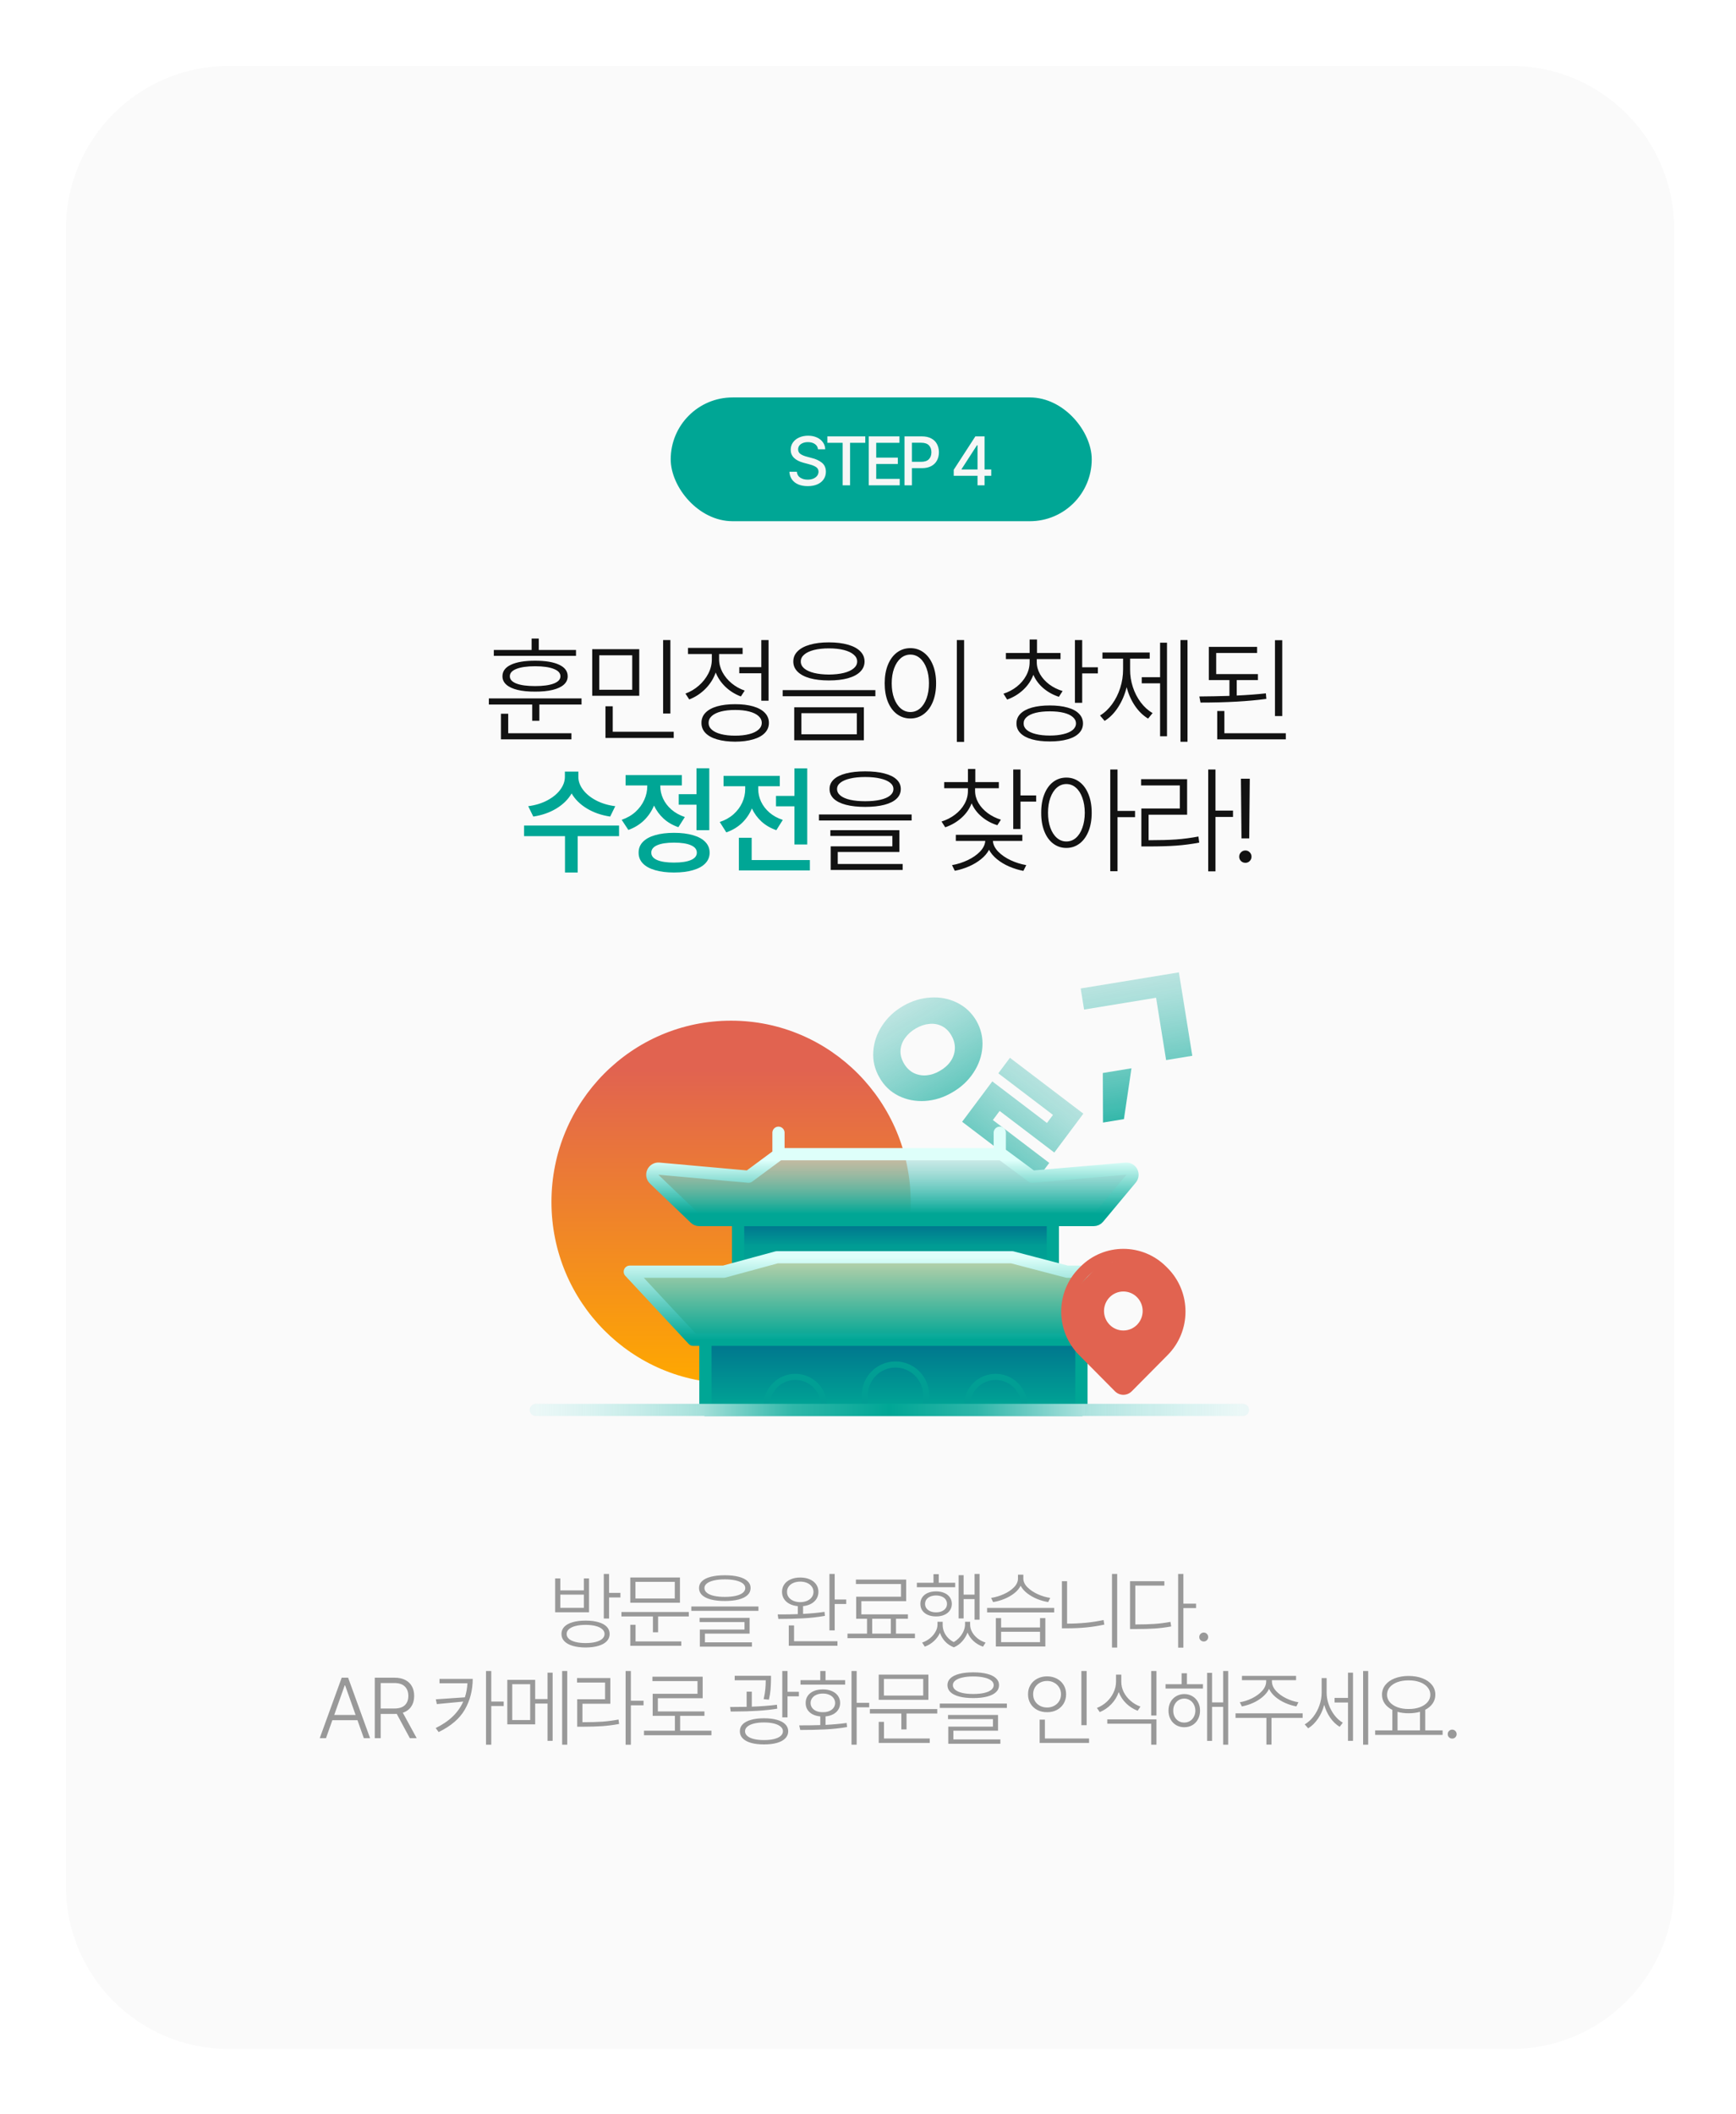 <svg width="322" height="392" viewBox="0 0 322 392" fill="none" xmlns="http://www.w3.org/2000/svg">
<g filter="url(#filter0_d_1281_374)">
<path d="M16 46.2C16 29.521 29.521 16 46.2 16H284.11C300.789 16 314.31 29.521 314.31 46.2V353.46C314.31 370.139 300.789 383.66 284.11 383.66H46.2C29.521 383.66 16 370.139 16 353.46V46.2Z" fill="#FAFAFA"/>
</g>
<path d="M108.621 300.463C109.55 300.463 110.347 300.561 111.013 300.758C111.679 300.949 112.19 301.23 112.546 301.601C112.902 301.973 113.08 302.419 113.08 302.941C113.08 303.462 112.902 303.908 112.546 304.28C112.19 304.657 111.676 304.943 111.006 305.139C110.34 305.341 109.545 305.444 108.621 305.449C107.692 305.444 106.892 305.341 106.221 305.139C105.55 304.943 105.034 304.657 104.673 304.28C104.317 303.908 104.141 303.462 104.146 302.941C104.141 302.419 104.317 301.973 104.673 301.601C105.034 301.23 105.55 300.949 106.221 300.758C106.892 300.561 107.692 300.463 108.621 300.463ZM108.621 301.253C107.909 301.253 107.287 301.323 106.755 301.462C106.224 301.596 105.813 301.792 105.524 302.05C105.241 302.303 105.101 302.6 105.106 302.941C105.101 303.287 105.241 303.588 105.524 303.847C105.813 304.099 106.224 304.293 106.755 304.427C107.287 304.561 107.909 304.628 108.621 304.628C109.333 304.628 109.953 304.561 110.479 304.427C111.011 304.293 111.418 304.099 111.702 303.847C111.991 303.588 112.136 303.287 112.136 302.941C112.136 302.6 111.991 302.303 111.702 302.05C111.418 301.792 111.011 301.596 110.479 301.462C109.953 301.323 109.333 301.253 108.621 301.253ZM112.972 295.323H115.078V296.175H112.972V300.076H111.996V291.808H112.972V295.323ZM103.93 294.858H108.296V292.644H109.256V298.915H102.97V292.644H103.93V294.858ZM108.296 298.094V295.648H103.93V298.094H108.296ZM127.762 299.689H122.064V302.631H121.104V299.689H115.267V298.869H127.762V299.689ZM126.121 297.15H116.908V292.474H126.121V297.15ZM117.868 296.36H125.161V293.279H117.868V296.36ZM126.369 305.139H116.908V301.238H117.884V304.319H126.369V305.139ZM134.439 292.056C135.441 292.056 136.297 292.149 137.01 292.335C137.727 292.515 138.274 292.784 138.651 293.14C139.033 293.491 139.224 293.919 139.224 294.425C139.224 294.936 139.033 295.372 138.651 295.733C138.274 296.089 137.727 296.36 137.01 296.546C136.297 296.732 135.441 296.825 134.439 296.825C133.438 296.825 132.579 296.732 131.861 296.546C131.149 296.36 130.602 296.089 130.22 295.733C129.843 295.372 129.655 294.936 129.655 294.425C129.655 293.919 129.843 293.491 130.22 293.14C130.602 292.784 131.149 292.515 131.861 292.335C132.579 292.149 133.438 292.056 134.439 292.056ZM134.439 292.815C133.665 292.815 132.994 292.882 132.426 293.016C131.859 293.145 131.423 293.331 131.118 293.573C130.814 293.811 130.661 294.095 130.661 294.425C130.661 294.766 130.814 295.06 131.118 295.307C131.423 295.555 131.856 295.744 132.419 295.873C132.986 296.002 133.66 296.066 134.439 296.066C135.219 296.066 135.892 296.002 136.46 295.873C137.033 295.744 137.471 295.555 137.776 295.307C138.08 295.06 138.233 294.766 138.233 294.425C138.233 294.095 138.08 293.811 137.776 293.573C137.471 293.331 137.033 293.145 136.46 293.016C135.892 292.882 135.219 292.815 134.439 292.815ZM140.679 298.652H128.23V297.847H140.679V298.652ZM139.038 302.879H130.754V304.489H139.471V305.294H129.81V302.12H138.093V300.727H129.763V299.952H139.038V302.879ZM148.428 292.474C149.089 292.474 149.675 292.585 150.186 292.807C150.696 293.024 151.094 293.333 151.378 293.736C151.662 294.138 151.804 294.606 151.804 295.137C151.804 295.612 151.685 296.04 151.447 296.422C151.215 296.799 150.882 297.106 150.449 297.343C150.02 297.576 149.522 297.72 148.955 297.777V299.217C150.472 299.14 151.798 299.013 152.934 298.838L153.011 299.581C151.711 299.813 150.346 299.968 148.916 300.045C147.491 300.118 145.977 300.154 144.371 300.154L144.248 299.318H144.944C145.971 299.318 146.983 299.3 147.979 299.263V297.785C147.401 297.733 146.89 297.591 146.446 297.359C146.002 297.127 145.659 296.82 145.417 296.438C145.174 296.056 145.053 295.622 145.053 295.137C145.053 294.606 145.195 294.138 145.479 293.736C145.762 293.333 146.16 293.024 146.671 292.807C147.182 292.585 147.768 292.474 148.428 292.474ZM148.428 293.233C147.953 293.233 147.528 293.315 147.151 293.48C146.779 293.64 146.49 293.865 146.284 294.154C146.077 294.443 145.977 294.771 145.982 295.137C145.977 295.504 146.077 295.831 146.284 296.12C146.49 296.404 146.779 296.629 147.151 296.794C147.528 296.954 147.953 297.036 148.428 297.042C148.908 297.036 149.334 296.954 149.706 296.794C150.077 296.629 150.366 296.404 150.573 296.12C150.779 295.831 150.885 295.504 150.89 295.137C150.885 294.771 150.779 294.443 150.573 294.154C150.366 293.865 150.077 293.64 149.706 293.48C149.334 293.315 148.908 293.233 148.428 293.233ZM154.823 296.546H156.959V297.382H154.823V302.275H153.847V291.808H154.823V296.546ZM155.334 305.124H146.307V301.361H147.282V304.288H155.334V305.124ZM169.706 303.715H157.195V302.879H160.819V300.123H158.806V296.035H167.12V293.682H158.759V292.861H168.08V296.856H159.766V299.302H168.405V300.123H166.191V302.879H169.706V303.715ZM165.231 302.879V300.123H161.779V302.879H165.231ZM181.694 300.293H180.765V296.469H178.737V300.061H177.808V292.04H178.737V295.648H180.765V291.808H181.694V300.293ZM177.173 294.27H170.066V293.449H173.147V291.855H174.122V293.449H177.173V294.27ZM173.627 295.044C174.2 295.044 174.706 295.14 175.144 295.331C175.588 295.516 175.931 295.785 176.174 296.136C176.422 296.487 176.548 296.897 176.553 297.367C176.548 297.831 176.422 298.239 176.174 298.59C175.931 298.941 175.588 299.212 175.144 299.403C174.706 299.594 174.2 299.689 173.627 299.689C173.054 299.689 172.546 299.594 172.102 299.403C171.658 299.212 171.315 298.941 171.072 298.59C170.83 298.239 170.711 297.831 170.716 297.367C170.711 296.897 170.83 296.487 171.072 296.136C171.315 295.785 171.655 295.516 172.094 295.331C172.538 295.14 173.049 295.044 173.627 295.044ZM173.627 295.803C173.23 295.803 172.876 295.867 172.566 295.996C172.257 296.125 172.014 296.309 171.839 296.546C171.668 296.784 171.583 297.057 171.583 297.367C171.583 297.671 171.668 297.942 171.839 298.18C172.014 298.417 172.257 298.603 172.566 298.737C172.876 298.866 173.23 298.931 173.627 298.931C174.024 298.931 174.375 298.866 174.68 298.737C174.99 298.603 175.23 298.417 175.4 298.18C175.57 297.942 175.655 297.671 175.655 297.367C175.655 297.057 175.57 296.784 175.4 296.546C175.23 296.309 174.99 296.125 174.68 295.996C174.375 295.867 174.024 295.803 173.627 295.803ZM174.85 301.222C174.845 301.64 174.92 302.053 175.075 302.461C175.23 302.863 175.462 303.238 175.771 303.583C176.081 303.929 176.458 304.216 176.902 304.443C177.33 304.195 177.702 303.888 178.017 303.521C178.337 303.155 178.579 302.77 178.744 302.368C178.909 301.96 178.995 301.578 179 301.222V300.68H179.944V301.222C179.944 301.676 180.063 302.123 180.3 302.561C180.538 303 180.873 303.395 181.307 303.746C181.74 304.092 182.241 304.355 182.809 304.536L182.329 305.294C181.647 305.057 181.059 304.708 180.564 304.249C180.068 303.79 179.702 303.268 179.464 302.685C179.242 303.274 178.915 303.81 178.481 304.296C178.053 304.786 177.534 305.16 176.925 305.418C176.28 305.165 175.738 304.804 175.299 304.334C174.866 303.865 174.548 303.33 174.347 302.732C174.094 303.294 173.722 303.803 173.232 304.257C172.747 304.706 172.182 305.052 171.537 305.294L171.041 304.536C171.594 304.345 172.086 304.071 172.52 303.715C172.953 303.354 173.289 302.954 173.526 302.515C173.769 302.076 173.89 301.645 173.89 301.222V300.68H174.85V301.222ZM185.692 301.733H192.908V299.999H193.898V305.263H184.717V299.999H185.692V301.733ZM192.908 304.458V302.538H185.692V304.458H192.908ZM195.54 298.946H183.091V298.11H195.54V298.946ZM189.811 292.66C189.811 293.227 190.064 293.767 190.57 294.278C191.08 294.789 191.723 295.22 192.497 295.571C193.271 295.916 194.038 296.144 194.796 296.252L194.425 297.026C193.738 296.918 193.055 296.727 192.373 296.453C191.697 296.175 191.086 295.826 190.539 295.408C189.997 294.99 189.589 294.523 189.315 294.007C189.047 294.523 188.642 294.993 188.1 295.416C187.558 295.834 186.946 296.18 186.265 296.453C185.584 296.727 184.897 296.918 184.206 297.026L183.834 296.252C184.608 296.138 185.38 295.911 186.149 295.571C186.923 295.23 187.561 294.807 188.061 294.301C188.567 293.79 188.82 293.243 188.82 292.66V291.948H189.811V292.66ZM207.218 305.465H206.258V291.808H207.218V305.465ZM197.928 301.021H198.052C199.182 301.021 200.289 300.969 201.373 300.866C202.462 300.763 203.569 300.592 204.694 300.355L204.833 301.207C203.667 301.454 202.537 301.63 201.443 301.733C200.348 301.836 199.218 301.888 198.052 301.888H196.968V293.155H197.928V301.021ZM219.5 297.32H221.853V298.141H219.5V305.48H218.524V291.808H219.5V297.32ZM210.659 301.176C212.032 301.176 213.198 301.142 214.158 301.075C215.123 301.008 216.104 300.881 217.1 300.696L217.239 301.547C216.207 301.733 215.201 301.859 214.22 301.927C213.239 301.994 212.052 302.027 210.659 302.027H209.606V293.155H215.97V293.976H210.581V301.176H210.659ZM223.282 304.334C223.049 304.334 222.851 304.254 222.685 304.094C222.525 303.934 222.445 303.741 222.445 303.514C222.445 303.281 222.525 303.085 222.685 302.925C222.851 302.76 223.049 302.678 223.282 302.678C223.509 302.678 223.702 302.76 223.862 302.925C224.022 303.085 224.102 303.281 224.102 303.514C224.102 303.736 224.022 303.929 223.862 304.094C223.702 304.254 223.509 304.334 223.282 304.334ZM59.307 322.257L63.379 311.047H64.572L68.644 322.257H67.482L66.306 318.928H61.645L60.468 322.257H59.307ZM65.957 317.952L64.014 312.471H63.937L61.994 317.952H65.957ZM69.514 311.047H73.184C73.969 311.047 74.634 311.189 75.181 311.473C75.728 311.757 76.139 312.154 76.412 312.665C76.686 313.171 76.823 313.756 76.823 314.422C76.823 315.186 76.642 315.842 76.281 316.389C75.925 316.931 75.403 317.315 74.717 317.542L77.287 322.257H76.017L73.587 317.751L73.2 317.767H70.614V322.257H69.514V311.047ZM73.153 316.76C74.01 316.76 74.655 316.556 75.088 316.149C75.522 315.736 75.739 315.16 75.739 314.422C75.739 313.679 75.519 313.096 75.081 312.673C74.647 312.249 73.999 312.038 73.138 312.038H70.614V316.76H73.153ZM87.684 311.264C87.674 313.38 87.186 315.276 86.221 316.954C85.261 318.626 83.643 320.017 81.367 321.127L80.809 320.383C83.307 319.176 85.01 317.54 85.919 315.475L81.026 315.94L80.84 315.057L86.228 314.685C86.497 313.87 86.654 313.003 86.701 312.084H81.521V311.264H87.684ZM91.121 315.475H93.428V316.296H91.121V323.465H90.146V309.808H91.121V315.475ZM99.269 315.011H101.561V310.118H102.505V322.752H101.561V315.847H99.269V319.702H94.098V311.449H99.269V315.011ZM95.011 318.897H98.34V312.255H95.011V318.897ZM105.215 323.465H104.27V309.808H105.215V323.465ZM117.017 315.32H119.37V316.172H117.017V323.48H116.041V309.808H117.017V315.32ZM108.129 319.3C109.549 319.3 110.749 319.266 111.729 319.199C112.71 319.127 113.708 318.995 114.725 318.804L114.834 319.625C113.776 319.821 112.746 319.955 111.745 320.027C110.749 320.099 109.543 320.136 108.129 320.136H107.061V315.042H112.232V311.945H107.03V311.109H113.208V315.878H108.036V319.3H108.129ZM131.962 321.715H119.451V320.879H125.18V318.123H121.062V314.035H129.376V311.682H121.015V310.861H130.336V314.856H122.022V317.302H130.661V318.123H126.156V320.879H131.962V321.715ZM143.009 311.387C142.999 312.079 142.97 312.696 142.924 313.238C142.883 313.78 142.782 314.407 142.622 315.119L141.646 315.026C141.806 314.334 141.91 313.718 141.956 313.176C142.008 312.629 142.034 312.079 142.034 311.527H136.274V310.691H143.009V311.387ZM139.448 316.42C141.213 316.358 142.766 316.239 144.108 316.063L144.17 316.791C142.028 317.142 139.339 317.318 136.103 317.318H135.53L135.422 316.482C136.496 316.482 137.518 316.471 138.488 316.451V313.633H139.448V316.42ZM146.075 313.664H148.18V314.5H146.075V318.401H145.099V309.808H146.075V313.664ZM141.708 318.572C142.637 318.572 143.437 318.667 144.108 318.858C144.784 319.044 145.301 319.318 145.657 319.679C146.018 320.04 146.199 320.471 146.199 320.972C146.199 321.488 146.018 321.929 145.657 322.296C145.301 322.662 144.787 322.941 144.116 323.132C143.445 323.323 142.643 323.418 141.708 323.418C140.779 323.418 139.977 323.323 139.301 323.132C138.63 322.941 138.116 322.662 137.76 322.296C137.404 321.929 137.228 321.488 137.234 320.972C137.228 320.471 137.404 320.04 137.76 319.679C138.121 319.318 138.637 319.044 139.308 318.858C139.985 318.667 140.785 318.572 141.708 318.572ZM141.708 319.346C140.996 319.346 140.374 319.413 139.843 319.547C139.316 319.681 138.908 319.872 138.619 320.12C138.336 320.363 138.194 320.647 138.194 320.972C138.194 321.312 138.336 321.607 138.619 321.854C138.908 322.102 139.316 322.29 139.843 322.419C140.369 322.548 140.991 322.613 141.708 322.613C142.426 322.613 143.048 322.548 143.574 322.419C144.101 322.29 144.506 322.102 144.79 321.854C145.079 321.607 145.223 321.312 145.223 320.972C145.223 320.647 145.079 320.363 144.79 320.12C144.506 319.872 144.098 319.681 143.566 319.547C143.04 319.413 142.421 319.346 141.708 319.346ZM158.899 315.707H161.221V316.543H158.899V323.465H157.939V309.808H158.899V315.707ZM148.246 319.888C149.758 319.888 151.059 319.87 152.148 319.834V318.223C151.601 318.177 151.121 318.045 150.708 317.829C150.3 317.612 149.985 317.325 149.763 316.969C149.541 316.608 149.433 316.198 149.438 315.738C149.433 315.233 149.562 314.789 149.825 314.407C150.089 314.025 150.463 313.731 150.948 313.524C151.433 313.318 151.993 313.215 152.628 313.215C153.257 313.215 153.815 313.32 154.3 313.532C154.785 313.738 155.162 314.033 155.43 314.414C155.699 314.791 155.833 315.233 155.833 315.738C155.833 316.198 155.719 316.605 155.492 316.962C155.27 317.318 154.956 317.604 154.548 317.821C154.14 318.038 153.665 318.172 153.123 318.223V319.795C154.62 319.718 155.926 319.599 157.041 319.439L157.118 320.198C155.786 320.425 154.416 320.572 153.007 320.639C151.603 320.706 150.078 320.739 148.432 320.739L148.246 319.888ZM156.762 312.332H148.478V311.511H152.148V309.808H153.123V311.511H156.762V312.332ZM152.628 313.989C152.179 313.989 151.781 314.064 151.436 314.213C151.095 314.363 150.829 314.572 150.638 314.84C150.447 315.104 150.352 315.403 150.352 315.738C150.352 316.074 150.447 316.373 150.638 316.636C150.829 316.894 151.095 317.096 151.436 317.24C151.781 317.38 152.179 317.447 152.628 317.441C153.077 317.447 153.472 317.38 153.812 317.24C154.153 317.096 154.419 316.894 154.61 316.636C154.801 316.378 154.899 316.079 154.904 315.738C154.899 315.398 154.801 315.096 154.61 314.833C154.419 314.569 154.153 314.363 153.812 314.213C153.472 314.064 153.077 313.989 152.628 313.989ZM173.844 317.689H168.146V320.631H167.186V317.689H161.349V316.869H173.844V317.689ZM172.203 315.15H162.99V310.474H172.203V315.15ZM163.95 314.36H171.243V311.279H163.95V314.36ZM172.45 323.139H162.99V319.238H163.965V322.319H172.45V323.139ZM180.521 310.056C181.522 310.056 182.379 310.149 183.091 310.335C183.808 310.515 184.356 310.784 184.732 311.14C185.114 311.491 185.305 311.919 185.305 312.425C185.305 312.936 185.114 313.372 184.732 313.733C184.356 314.089 183.808 314.36 183.091 314.546C182.379 314.732 181.522 314.825 180.521 314.825C179.52 314.825 178.66 314.732 177.943 314.546C177.231 314.36 176.684 314.089 176.302 313.733C175.925 313.372 175.736 312.936 175.736 312.425C175.736 311.919 175.925 311.491 176.302 311.14C176.684 310.784 177.231 310.515 177.943 310.335C178.66 310.149 179.52 310.056 180.521 310.056ZM180.521 310.815C179.747 310.815 179.076 310.882 178.508 311.016C177.94 311.145 177.504 311.331 177.2 311.573C176.895 311.811 176.743 312.095 176.743 312.425C176.743 312.766 176.895 313.06 177.2 313.307C177.504 313.555 177.938 313.744 178.5 313.873C179.068 314.002 179.741 314.066 180.521 314.066C181.3 314.066 181.974 314.002 182.541 313.873C183.114 313.744 183.553 313.555 183.857 313.307C184.162 313.06 184.314 312.766 184.314 312.425C184.314 312.095 184.162 311.811 183.857 311.573C183.553 311.331 183.114 311.145 182.541 311.016C181.974 310.882 181.3 310.815 180.521 310.815ZM186.761 316.652H174.312V315.847H186.761V316.652ZM185.119 320.879H176.836V322.489H185.553V323.294H175.891V320.12H184.175V318.727H175.845V317.952H185.119V320.879ZM201.555 319.857H200.579V309.808H201.555V319.857ZM202.004 323.139H192.837V318.82H193.813V322.319H202.004V323.139ZM194.216 310.799C194.886 310.799 195.49 310.941 196.027 311.225C196.564 311.504 196.984 311.896 197.289 312.402C197.593 312.902 197.746 313.473 197.746 314.113C197.746 314.758 197.593 315.336 197.289 315.847C196.984 316.353 196.564 316.747 196.027 317.031C195.49 317.31 194.886 317.447 194.216 317.441C193.545 317.447 192.938 317.31 192.396 317.031C191.859 316.747 191.439 316.353 191.134 315.847C190.83 315.336 190.68 314.758 190.685 314.113C190.68 313.473 190.83 312.902 191.134 312.402C191.439 311.896 191.859 311.504 192.396 311.225C192.938 310.941 193.545 310.799 194.216 310.799ZM194.216 311.651C193.725 311.651 193.284 311.759 192.892 311.976C192.499 312.187 192.19 312.482 191.963 312.858C191.741 313.23 191.63 313.648 191.63 314.113C191.63 314.582 191.741 315.005 191.963 315.382C192.19 315.754 192.499 316.045 192.892 316.257C193.284 316.469 193.725 316.574 194.216 316.574C194.701 316.574 195.139 316.469 195.532 316.257C195.929 316.045 196.239 315.754 196.461 315.382C196.688 315.005 196.801 314.582 196.801 314.113C196.801 313.648 196.688 313.23 196.461 312.858C196.234 312.482 195.924 312.187 195.532 311.976C195.139 311.759 194.701 311.651 194.216 311.651ZM207.984 311.79C207.979 312.466 208.131 313.114 208.441 313.733C208.756 314.347 209.184 314.887 209.726 315.351C210.268 315.816 210.869 316.167 211.53 316.404L211.019 317.178C210.214 316.869 209.501 316.412 208.882 315.808C208.263 315.204 207.803 314.505 207.504 313.71C207.215 314.556 206.758 315.305 206.134 315.955C205.514 316.6 204.8 317.091 203.989 317.426L203.463 316.652C204.123 316.399 204.722 316.027 205.259 315.537C205.796 315.042 206.219 314.471 206.528 313.826C206.843 313.176 207.003 312.497 207.008 311.79V310.474H207.984V311.79ZM214.502 323.465H213.527V319.578H205.383V318.773H214.502V323.465ZM214.502 318.061H213.527V309.808H214.502V318.061ZM223.13 313.06H216.194V312.255H219.167V310.226H220.158V312.255H223.13V313.06ZM219.662 314.082C220.225 314.087 220.728 314.221 221.172 314.484C221.616 314.742 221.961 315.104 222.209 315.568C222.462 316.033 222.588 316.559 222.588 317.147C222.588 317.741 222.462 318.272 222.209 318.742C221.961 319.212 221.616 319.578 221.172 319.841C220.728 320.099 220.225 320.229 219.662 320.229C219.1 320.229 218.596 320.099 218.152 319.841C217.709 319.578 217.36 319.212 217.107 318.742C216.86 318.272 216.736 317.741 216.736 317.147C216.736 316.559 216.86 316.033 217.107 315.568C217.36 315.104 217.709 314.742 218.152 314.484C218.596 314.221 219.1 314.087 219.662 314.082ZM219.662 314.918C219.27 314.923 218.916 315.024 218.601 315.22C218.292 315.416 218.049 315.684 217.874 316.025C217.698 316.36 217.613 316.734 217.618 317.147C217.613 317.565 217.698 317.945 217.874 318.285C218.049 318.626 218.292 318.892 218.601 319.083C218.916 319.274 219.27 319.367 219.662 319.361C220.049 319.367 220.398 319.274 220.707 319.083C221.022 318.892 221.267 318.626 221.443 318.285C221.623 317.945 221.716 317.565 221.721 317.147C221.716 316.734 221.623 316.36 221.443 316.025C221.267 315.684 221.022 315.416 220.707 315.22C220.398 315.024 220.049 314.923 219.662 314.918ZM227.806 323.465H226.877V316.451H224.818V322.768H223.905V310.149H224.818V315.63H226.877V309.808H227.806V323.465ZM235.923 311.728C235.923 312.347 236.171 312.933 236.667 313.485C237.167 314.033 237.797 314.492 238.556 314.864C239.314 315.235 240.073 315.48 240.832 315.599L240.46 316.373C239.763 316.244 239.077 316.033 238.401 315.738C237.725 315.439 237.118 315.067 236.581 314.624C236.05 314.175 235.652 313.674 235.389 313.122C235.126 313.669 234.726 314.167 234.189 314.616C233.658 315.065 233.056 315.439 232.385 315.738C231.714 316.033 231.036 316.244 230.349 316.373L229.962 315.599C230.716 315.48 231.472 315.235 232.231 314.864C232.989 314.492 233.616 314.033 234.112 313.485C234.607 312.933 234.855 312.347 234.855 311.728V311.511H230.365V310.706H240.398V311.511H235.923V311.728ZM241.621 318.494H235.846V323.449H234.901V318.494H229.173V317.658H241.621V318.494ZM246.069 313.834C246.069 314.546 246.195 315.266 246.448 315.994C246.701 316.722 247.054 317.385 247.509 317.983C247.963 318.582 248.484 319.052 249.072 319.392L248.484 320.151C247.818 319.749 247.235 319.189 246.734 318.471C246.239 317.754 245.867 316.956 245.62 316.079C245.372 317.023 244.985 317.88 244.458 318.649C243.937 319.418 243.333 320.012 242.647 320.43L241.997 319.702C242.6 319.356 243.14 318.876 243.615 318.262C244.089 317.643 244.461 316.951 244.729 316.187C244.998 315.418 245.135 314.644 245.14 313.865V311.124H246.069V313.834ZM253.779 323.465H252.835V309.808H253.779V323.465ZM250.961 322.752H250.032V315.645H247.54V314.794H250.032V310.118H250.961V322.752ZM267.579 321.653H255.068V320.817H258.258V317.016C257.649 316.711 257.177 316.319 256.841 315.839C256.506 315.359 256.338 314.814 256.338 314.205C256.338 313.514 256.547 312.907 256.965 312.386C257.383 311.86 257.966 311.452 258.715 311.163C259.463 310.874 260.317 310.727 261.277 310.722C262.242 310.727 263.099 310.874 263.847 311.163C264.601 311.452 265.187 311.86 265.605 312.386C266.023 312.907 266.232 313.514 266.232 314.205C266.232 314.804 266.067 315.343 265.736 315.823C265.411 316.298 264.952 316.688 264.358 316.992V320.817H267.579V321.653ZM261.277 311.542C260.508 311.537 259.819 311.646 259.21 311.867C258.601 312.089 258.124 312.404 257.778 312.812C257.437 313.22 257.267 313.684 257.267 314.205C257.267 314.722 257.44 315.181 257.786 315.583C258.131 315.986 258.609 316.301 259.218 316.528C259.827 316.75 260.513 316.858 261.277 316.853C262.041 316.858 262.73 316.75 263.344 316.528C263.958 316.301 264.438 315.986 264.784 315.583C265.13 315.181 265.303 314.722 265.303 314.205C265.303 313.684 265.13 313.22 264.784 312.812C264.438 312.404 263.958 312.089 263.344 311.867C262.735 311.646 262.046 311.537 261.277 311.542ZM263.383 320.817V317.372C262.748 317.552 262.046 317.643 261.277 317.643C260.534 317.643 259.847 317.555 259.218 317.38V320.817H263.383ZM269.363 322.334C269.131 322.334 268.932 322.254 268.767 322.094C268.607 321.934 268.527 321.741 268.527 321.514C268.527 321.281 268.607 321.085 268.767 320.925C268.932 320.76 269.131 320.678 269.363 320.678C269.59 320.678 269.784 320.76 269.944 320.925C270.104 321.085 270.184 321.281 270.184 321.514C270.184 321.736 270.104 321.929 269.944 322.094C269.784 322.254 269.59 322.334 269.363 322.334Z" fill="#999999"/>
<path d="M107.865 130.622H100.04V133.637H98.714V130.622H90.674V129.489H107.865V130.622ZM105.984 137.079H92.919V132.332H94.266V135.946H105.984V137.079ZM106.839 121.599H91.594V120.508H98.607V118.391H99.933V120.508H106.839V121.599ZM99.248 122.497C101.18 122.497 102.67 122.746 103.717 123.245C104.772 123.737 105.299 124.45 105.299 125.383C105.299 125.989 105.061 126.506 104.583 126.933C104.106 127.361 103.414 127.685 102.509 127.906C101.604 128.127 100.517 128.234 99.248 128.227C97.98 128.234 96.893 128.127 95.988 127.906C95.082 127.685 94.391 127.361 93.914 126.933C93.436 126.506 93.197 125.989 93.197 125.383C93.197 124.45 93.721 123.737 94.769 123.245C95.824 122.746 97.317 122.497 99.248 122.497ZM99.248 123.523C97.766 123.523 96.611 123.687 95.785 124.015C94.965 124.336 94.559 124.792 94.566 125.383C94.559 125.961 94.965 126.41 95.785 126.73C96.611 127.044 97.766 127.201 99.248 127.201C100.731 127.201 101.886 127.044 102.712 126.73C103.539 126.41 103.952 125.961 103.952 125.383C103.952 124.792 103.539 124.336 102.712 124.015C101.886 123.687 100.731 123.523 99.248 123.523ZM118.571 128.997H109.847V120.359H118.571V128.997ZM111.151 127.885H117.267V121.492H111.151V127.885ZM124.344 132.29H122.997V118.669H124.344V132.29ZM124.964 136.823H112.306V130.943H113.653V135.668H124.964V136.823ZM142.555 129.916H141.208V124.827H137.124V123.694H141.208V118.669H142.555V129.916ZM136.354 130.558C137.651 130.558 138.767 130.693 139.7 130.964C140.641 131.235 141.361 131.63 141.86 132.151C142.366 132.671 142.619 133.295 142.619 134.022C142.619 134.748 142.366 135.372 141.86 135.892C141.361 136.413 140.641 136.808 139.7 137.079C138.767 137.357 137.651 137.5 136.354 137.507C135.057 137.5 133.938 137.357 132.997 137.079C132.063 136.808 131.347 136.413 130.848 135.892C130.349 135.372 130.103 134.748 130.111 134.022C130.103 133.295 130.349 132.671 130.848 132.151C131.347 131.63 132.063 131.235 132.997 130.964C133.938 130.693 135.057 130.558 136.354 130.558ZM136.354 131.627C135.356 131.627 134.483 131.723 133.735 131.915C132.994 132.108 132.423 132.386 132.024 132.749C131.625 133.113 131.429 133.537 131.436 134.022C131.429 134.506 131.625 134.927 132.024 135.283C132.423 135.639 132.994 135.914 133.735 136.106C134.483 136.299 135.356 136.395 136.354 136.395C137.352 136.395 138.221 136.299 138.963 136.106C139.711 135.914 140.285 135.639 140.684 135.283C141.09 134.927 141.293 134.506 141.293 134.022C141.293 133.537 141.09 133.113 140.684 132.749C140.285 132.386 139.711 132.108 138.963 131.915C138.221 131.723 137.352 131.627 136.354 131.627ZM133.382 122.219C133.382 123.046 133.589 123.847 134.002 124.624C134.423 125.401 134.993 126.089 135.713 126.688C136.432 127.279 137.238 127.728 138.129 128.035L137.423 129.125C136.354 128.726 135.406 128.138 134.579 127.361C133.76 126.577 133.15 125.686 132.751 124.688C132.352 125.822 131.718 126.827 130.848 127.703C129.979 128.58 128.977 129.239 127.844 129.681L127.138 128.591C128.051 128.256 128.878 127.764 129.619 127.115C130.36 126.467 130.948 125.722 131.383 124.881C131.818 124.033 132.035 123.152 132.035 122.24V121.257H127.609V120.123H137.744V121.257H133.382V122.219ZM153.752 119.097C155.106 119.097 156.279 119.24 157.27 119.525C158.267 119.803 159.03 120.209 159.557 120.743C160.092 121.271 160.359 121.905 160.359 122.646C160.359 123.38 160.092 124.011 159.557 124.539C159.03 125.066 158.271 125.469 157.28 125.747C156.29 126.018 155.114 126.153 153.752 126.153C152.398 126.153 151.226 126.018 150.235 125.747C149.244 125.469 148.482 125.066 147.947 124.539C147.413 124.011 147.145 123.38 147.145 122.646C147.145 121.905 147.413 121.271 147.947 120.743C148.482 120.209 149.244 119.803 150.235 119.525C151.226 119.24 152.398 119.097 153.752 119.097ZM153.752 120.209C152.697 120.209 151.774 120.309 150.983 120.508C150.199 120.708 149.593 120.993 149.166 121.363C148.738 121.727 148.528 122.155 148.535 122.646C148.528 123.131 148.735 123.555 149.155 123.919C149.583 124.282 150.192 124.564 150.983 124.763C151.774 124.956 152.697 125.055 153.752 125.063C154.8 125.055 155.719 124.956 156.51 124.763C157.302 124.564 157.911 124.282 158.339 123.919C158.773 123.555 158.991 123.131 158.991 122.646C158.991 122.155 158.773 121.727 158.339 121.363C157.911 120.993 157.302 120.708 156.51 120.508C155.719 120.309 154.8 120.209 153.752 120.209ZM160.231 137.25H147.316V131.135H160.231V137.25ZM148.642 136.138H158.927V132.225H148.642V136.138ZM162.369 129.082H145.178V127.949H162.369V129.082ZM178.826 137.55H177.479V118.669H178.826V137.55ZM168.863 120.166C169.782 120.166 170.602 120.433 171.321 120.968C172.048 121.502 172.615 122.265 173.021 123.256C173.428 124.239 173.631 125.383 173.631 126.688C173.631 127.992 173.428 129.139 173.021 130.13C172.615 131.114 172.048 131.873 171.321 132.407C170.602 132.942 169.782 133.209 168.863 133.209C167.936 133.209 167.109 132.942 166.382 132.407C165.662 131.873 165.099 131.114 164.693 130.13C164.294 129.139 164.094 127.992 164.094 126.688C164.094 125.383 164.294 124.239 164.693 123.256C165.099 122.265 165.662 121.502 166.382 120.968C167.109 120.433 167.936 120.166 168.863 120.166ZM168.863 121.363C168.193 121.363 167.594 121.588 167.066 122.037C166.546 122.486 166.136 123.117 165.837 123.929C165.545 124.735 165.399 125.654 165.399 126.688C165.399 127.728 165.545 128.651 165.837 129.456C166.136 130.262 166.546 130.889 167.066 131.338C167.594 131.787 168.193 132.012 168.863 132.012C169.533 132.012 170.128 131.791 170.648 131.349C171.168 130.9 171.574 130.273 171.867 129.467C172.159 128.655 172.305 127.728 172.305 126.688C172.305 125.654 172.159 124.735 171.867 123.929C171.574 123.117 171.168 122.486 170.648 122.037C170.128 121.588 169.533 121.363 168.863 121.363ZM192.305 122.753C192.305 123.544 192.512 124.3 192.925 125.02C193.346 125.732 193.916 126.36 194.636 126.901C195.363 127.436 196.182 127.842 197.095 128.12L196.41 129.189C195.327 128.84 194.365 128.309 193.524 127.596C192.69 126.876 192.074 126.046 191.674 125.105C191.282 126.16 190.655 127.09 189.793 127.896C188.938 128.694 187.943 129.296 186.81 129.702L186.126 128.612C187.038 128.32 187.861 127.885 188.595 127.308C189.337 126.723 189.918 126.039 190.338 125.255C190.766 124.471 190.979 123.637 190.979 122.753V122.197H186.575V121.064H190.979V118.562H192.348V121.064H196.71V122.197H192.305V122.753ZM200.73 123.715H203.638V124.849H200.73V130.301H199.383V118.669H200.73V123.715ZM194.721 130.793C196.004 130.793 197.105 130.925 198.025 131.188C198.951 131.445 199.657 131.826 200.142 132.332C200.633 132.831 200.879 133.43 200.879 134.128C200.879 134.827 200.633 135.426 200.142 135.924C199.657 136.431 198.951 136.812 198.025 137.068C197.105 137.332 196.004 137.464 194.721 137.464C193.438 137.464 192.33 137.332 191.396 137.068C190.47 136.805 189.761 136.423 189.269 135.924C188.777 135.426 188.535 134.827 188.542 134.128C188.535 133.43 188.777 132.831 189.269 132.332C189.761 131.833 190.47 131.452 191.396 131.188C192.33 130.925 193.438 130.793 194.721 130.793ZM194.721 131.883C193.723 131.883 192.858 131.972 192.123 132.151C191.396 132.329 190.837 132.589 190.445 132.931C190.053 133.266 189.86 133.665 189.868 134.128C189.86 134.585 190.053 134.984 190.445 135.326C190.837 135.661 191.4 135.917 192.134 136.096C192.868 136.281 193.731 136.374 194.721 136.374C195.705 136.374 196.56 136.281 197.287 136.096C198.021 135.917 198.584 135.661 198.976 135.326C199.375 134.984 199.575 134.585 199.575 134.128C199.575 133.665 199.375 133.266 198.976 132.931C198.584 132.589 198.025 132.329 197.298 132.151C196.571 131.972 195.712 131.883 194.721 131.883ZM220.266 137.528H218.962V118.669H220.266V137.528ZM216.46 136.502H215.177V126.688H211.777V125.554H215.177V119.161H216.46V136.502ZM209.618 124.122C209.611 125.226 209.778 126.306 210.12 127.361C210.462 128.416 210.951 129.367 211.585 130.216C212.219 131.057 212.953 131.719 213.787 132.204L212.953 133.23C212.013 132.66 211.196 131.866 210.505 130.846C209.814 129.827 209.304 128.68 208.976 127.404C208.634 128.779 208.107 130.016 207.394 131.114C206.688 132.211 205.855 133.059 204.892 133.658L204.037 132.653C204.878 132.147 205.623 131.449 206.272 130.558C206.92 129.667 207.423 128.665 207.779 127.554C208.135 126.435 208.314 125.291 208.314 124.122V122.112H204.486V120.979H213.253V122.112H209.618V124.122ZM233.324 126.089H229.389V128.954C231.428 128.861 233.231 128.726 234.799 128.548L234.885 129.574C231.549 130.03 227.479 130.258 222.675 130.258L222.462 129.125C224.365 129.111 226.225 129.075 228.042 129.018V126.089H224.215V119.931H233.174V121.064H225.583V124.977H233.324V126.089ZM237.835 132.76H236.488V118.691H237.835V132.76ZM238.498 137.079H225.776V131.819H227.102V135.946H238.498V137.079ZM160.477 143.011C161.859 143.011 163.043 143.14 164.026 143.396C165.017 143.646 165.772 144.016 166.293 144.508C166.82 144.993 167.084 145.584 167.084 146.283C167.084 146.988 166.82 147.591 166.293 148.09C165.772 148.581 165.017 148.956 164.026 149.212C163.043 149.469 161.859 149.597 160.477 149.597C159.094 149.597 157.907 149.469 156.917 149.212C155.933 148.956 155.178 148.581 154.65 148.09C154.13 147.591 153.87 146.988 153.87 146.283C153.87 145.584 154.13 144.993 154.65 144.508C155.178 144.016 155.933 143.646 156.917 143.396C157.907 143.14 159.094 143.011 160.477 143.011ZM160.477 144.059C159.408 144.059 158.481 144.152 157.697 144.337C156.913 144.515 156.311 144.772 155.89 145.107C155.47 145.435 155.26 145.827 155.26 146.283C155.26 146.753 155.47 147.16 155.89 147.502C156.311 147.844 156.91 148.104 157.686 148.282C158.47 148.46 159.401 148.549 160.477 148.549C161.553 148.549 162.483 148.46 163.267 148.282C164.058 148.104 164.664 147.844 165.085 147.502C165.505 147.16 165.715 146.753 165.715 146.283C165.715 145.827 165.505 145.435 165.085 145.107C164.664 144.772 164.058 144.515 163.267 144.337C162.483 144.152 161.553 144.059 160.477 144.059ZM169.094 152.12H151.903V151.008H169.094V152.12ZM166.827 157.957H155.388V160.181H167.426V161.293H154.084V156.91H165.523V154.985H154.019V153.916H166.827V157.957ZM180.862 146.625C180.862 147.402 181.068 148.15 181.482 148.87C181.902 149.583 182.476 150.21 183.203 150.752C183.93 151.286 184.746 151.692 185.651 151.97L184.989 152.997C183.891 152.655 182.922 152.127 182.081 151.415C181.24 150.702 180.619 149.875 180.22 148.934C179.828 149.961 179.198 150.862 178.328 151.639C177.466 152.409 176.464 152.99 175.324 153.382L174.64 152.313C175.559 152.027 176.389 151.603 177.131 151.04C177.879 150.477 178.467 149.814 178.895 149.052C179.322 148.289 179.536 147.48 179.536 146.625V146.133H175.131V145H179.536V142.562H180.905V145H185.266V146.133H180.862V146.625ZM189.286 147.48H192.194V148.614H189.286V153.702H187.939V142.669H189.286V147.48ZM189.628 155.905H184.165C184.215 156.603 184.543 157.266 185.149 157.893C185.755 158.513 186.524 159.044 187.458 159.486C188.392 159.921 189.358 160.224 190.355 160.395L189.821 161.464C188.923 161.293 188.05 161.026 187.202 160.662C186.361 160.299 185.609 159.85 184.946 159.315C184.29 158.781 183.791 158.193 183.449 157.551C183.114 158.193 182.615 158.777 181.952 159.304C181.297 159.832 180.548 160.277 179.707 160.641C178.866 161.004 177.997 161.272 177.099 161.443L176.585 160.395C177.576 160.224 178.535 159.921 179.461 159.486C180.388 159.051 181.154 158.524 181.76 157.904C182.366 157.277 182.697 156.61 182.754 155.905H177.291V154.771H189.628V155.905ZM197.79 144.166C198.702 144.166 199.514 144.433 200.227 144.968C200.94 145.502 201.496 146.265 201.895 147.256C202.294 148.239 202.494 149.383 202.494 150.688C202.494 151.992 202.294 153.139 201.895 154.13C201.496 155.114 200.94 155.873 200.227 156.407C199.514 156.942 198.702 157.209 197.79 157.209C196.877 157.209 196.065 156.942 195.352 156.407C194.646 155.873 194.098 155.114 193.706 154.13C193.314 153.139 193.121 151.992 193.128 150.688C193.121 149.383 193.314 148.239 193.706 147.256C194.098 146.265 194.646 145.502 195.352 144.968C196.065 144.433 196.877 144.166 197.79 144.166ZM197.79 145.363C197.134 145.363 196.546 145.588 196.026 146.037C195.512 146.486 195.11 147.117 194.818 147.929C194.532 148.735 194.39 149.654 194.39 150.688C194.39 151.728 194.532 152.651 194.818 153.456C195.11 154.262 195.512 154.889 196.026 155.338C196.546 155.787 197.134 156.012 197.79 156.012C198.46 156.012 199.051 155.791 199.564 155.349C200.077 154.9 200.477 154.273 200.762 153.467C201.054 152.662 201.204 151.735 201.211 150.688C201.204 149.647 201.054 148.724 200.762 147.919C200.477 147.113 200.077 146.486 199.564 146.037C199.051 145.588 198.46 145.363 197.79 145.363ZM207.283 150.345H210.533V151.5H207.283V161.528H205.936V142.669H207.283V150.345ZM225.451 150.281H228.701V151.457H225.451V161.55H224.104V142.669H225.451V150.281ZM213.178 155.776C215.138 155.776 216.795 155.73 218.149 155.637C219.503 155.538 220.882 155.356 222.287 155.092L222.436 156.225C220.975 156.496 219.553 156.682 218.171 156.781C216.795 156.881 215.131 156.931 213.178 156.931H211.703V149.896H218.844V145.62H211.66V144.465H220.191V151.051H213.05V155.776H213.178ZM231.709 155.434H230.277L230.17 144.38H231.816L231.709 155.434ZM231.004 159.967C230.683 159.967 230.409 159.857 230.18 159.636C229.96 159.415 229.849 159.148 229.849 158.834C229.849 158.513 229.96 158.242 230.18 158.022C230.409 157.793 230.683 157.679 231.004 157.679C231.317 157.679 231.585 157.793 231.806 158.022C232.026 158.242 232.137 158.513 232.137 158.834C232.137 159.14 232.026 159.408 231.806 159.636C231.585 159.857 231.317 159.967 231.004 159.967Z" fill="#121212"/>
<path d="M107.277 144.038C107.277 144.85 107.562 145.641 108.133 146.411C108.71 147.181 109.515 147.84 110.549 148.389C111.589 148.938 112.78 149.298 114.12 149.469L113.179 151.393C111.554 151.151 110.114 150.652 108.86 149.896C107.605 149.134 106.661 148.204 106.026 147.106C105.392 148.204 104.451 149.134 103.204 149.896C101.957 150.652 100.528 151.151 98.917 151.393L97.976 149.469C99.302 149.298 100.481 148.938 101.515 148.389C102.548 147.84 103.35 147.181 103.92 146.411C104.491 145.641 104.776 144.85 104.776 144.038V143.054H107.277V144.038ZM114.825 155.028H107.149V161.763H104.797V155.028H97.207V153.061H114.825V155.028ZM131.56 153.916H129.187V149.191H125.894V147.245H129.187V142.434H131.56V153.916ZM125.018 154.408C126.379 154.408 127.555 154.554 128.546 154.846C129.543 155.131 130.306 155.552 130.833 156.108C131.361 156.657 131.625 157.316 131.625 158.086C131.625 158.855 131.361 159.515 130.833 160.063C130.306 160.619 129.543 161.04 128.546 161.325C127.555 161.617 126.379 161.763 125.018 161.763C123.663 161.763 122.491 161.617 121.5 161.325C120.51 161.04 119.751 160.619 119.223 160.063C118.703 159.515 118.446 158.855 118.453 158.086C118.446 157.316 118.703 156.657 119.223 156.108C119.751 155.552 120.51 155.131 121.5 154.846C122.491 154.554 123.663 154.408 125.018 154.408ZM125.018 156.225C123.663 156.225 122.623 156.386 121.896 156.707C121.169 157.02 120.805 157.48 120.805 158.086C120.805 158.684 121.169 159.14 121.896 159.454C122.623 159.768 123.663 159.924 125.018 159.924C126.372 159.924 127.416 159.768 128.15 159.454C128.884 159.14 129.251 158.684 129.251 158.086C129.251 157.48 128.884 157.02 128.15 156.707C127.416 156.386 126.372 156.225 125.018 156.225ZM122.473 145.748C122.473 146.547 122.648 147.323 122.997 148.079C123.346 148.827 123.863 149.501 124.547 150.1C125.231 150.691 126.058 151.151 127.028 151.479L125.83 153.36C124.782 153.004 123.874 152.48 123.104 151.789C122.341 151.09 121.743 150.278 121.308 149.351C120.873 150.399 120.253 151.315 119.448 152.099C118.642 152.876 117.677 153.467 116.55 153.873L115.31 151.992C116.315 151.65 117.174 151.154 117.887 150.506C118.599 149.85 119.138 149.112 119.501 148.293C119.872 147.473 120.057 146.632 120.057 145.77V145.62H116.037V143.696H126.472V145.62H122.473V145.748ZM149.728 156.568H147.355V149.49H143.934V147.566H147.355V142.456H149.728V156.568ZM150.22 161.378H137.049V155.327H139.422V159.454H150.22V161.378ZM140.641 146.304C140.641 147.095 140.816 147.869 141.165 148.624C141.514 149.373 142.031 150.046 142.715 150.645C143.399 151.236 144.226 151.692 145.195 152.013L143.998 153.916C142.943 153.553 142.031 153.025 141.261 152.334C140.499 151.635 139.9 150.819 139.465 149.886C139.03 150.926 138.41 151.831 137.605 152.601C136.799 153.364 135.837 153.938 134.718 154.322L133.5 152.398C134.497 152.07 135.349 151.593 136.055 150.966C136.767 150.331 137.306 149.611 137.669 148.806C138.04 147.993 138.225 147.152 138.225 146.283V145.77H134.205V143.845H144.639V145.77H140.641V146.304Z" fill="#00A695"/>
<ellipse cx="135.601" cy="222.846" rx="33.315" ry="33.612" fill="url(#paint0_linear_1281_374)"/>
<path d="M167.483 186.525C169.12 185.572 170.828 185.045 172.607 184.944C174.38 184.833 176.021 185.154 177.529 185.906C179.048 186.653 180.245 187.78 181.121 189.288C181.972 190.798 182.338 192.403 182.219 194.102C182.105 195.786 181.552 197.378 180.561 198.878C179.579 200.372 178.272 201.588 176.639 202.526C175.028 203.478 173.336 204.009 171.562 204.12C169.799 204.224 168.166 203.906 166.664 203.164C165.155 202.411 163.976 201.28 163.125 199.771C162.254 198.273 161.873 196.677 161.982 194.983C162.085 193.279 162.622 191.682 163.594 190.194C164.569 188.69 165.866 187.467 167.483 186.525ZM169.858 190.676C169.029 191.158 168.365 191.753 167.864 192.459C167.367 193.149 167.091 193.898 167.034 194.707C166.978 195.515 167.182 196.325 167.647 197.137C168.105 197.939 168.705 198.533 169.444 198.917C170.187 199.286 170.985 199.436 171.838 199.368C172.7 199.293 173.537 199.013 174.35 198.526C175.184 198.053 175.844 197.462 176.329 196.751C176.814 196.041 177.074 195.275 177.109 194.452C177.149 193.614 176.939 192.794 176.48 191.992C176.015 191.18 175.422 190.596 174.7 190.241C173.988 189.881 173.211 189.745 172.37 189.834C171.534 189.907 170.696 190.187 169.858 190.676Z" fill="url(#paint1_linear_1281_374)"/>
<path d="M195.557 213.682L185.417 205.971L184.161 207.653L194.621 215.607L192.401 218.579L178.462 207.979L184.055 200.492L194.195 208.203L195.313 206.705L185.174 198.995L187.325 196.115L200.944 206.472L195.557 213.682Z" fill="url(#paint2_linear_1281_374)"/>
<path d="M221.154 195.743L216.295 196.54L214.434 184.983L201.08 187.172L200.45 183.259L218.663 180.273L221.154 195.743Z" fill="url(#paint3_linear_1281_374)"/>
<path d="M208.47 207.485L204.589 208.121L204.553 198.933L209.87 198.061L208.47 207.485Z" fill="url(#paint4_linear_1281_374)"/>
<path d="M144.866 213.991C144.623 213.991 144.387 214.068 144.192 214.213L138.852 218.164L122.222 216.672C121.743 216.629 121.289 216.894 121.09 217.331C120.891 217.769 120.99 218.285 121.337 218.618L128.919 225.884C129.13 226.087 129.411 226.199 129.703 226.199H202.865C203.2 226.199 203.519 226.05 203.734 225.793L209.799 218.526C210.092 218.175 210.145 217.682 209.934 217.277C209.723 216.871 209.288 216.633 208.833 216.672L191.443 218.165L186.101 214.213C185.906 214.068 185.669 213.991 185.427 213.991H144.866Z" fill="url(#paint5_linear_1281_374)" stroke="url(#paint6_linear_1281_374)" stroke-width="2.265" stroke-linejoin="round"/>
<path d="M144.395 210.012L144.395 213.289" stroke="#DEFFFA" stroke-width="2.265" stroke-linecap="round" stroke-linejoin="round"/>
<path d="M185.441 210.012L185.441 213.289" stroke="#DEFFFA" stroke-width="2.265" stroke-linecap="round" stroke-linejoin="round"/>
<rect x="130.84" y="247.632" width="68.992" height="13.768" fill="url(#paint7_linear_1281_374)"/>
<path d="M195.284 235.393H136.906V226.214H195.284V235.393Z" fill="url(#paint8_linear_1281_374)" stroke="#00A695" stroke-width="2.265"/>
<path d="M134.254 235.775H116.816L128.568 248.396H204.383L212.723 235.775H197.939L187.704 233.098H144.11L134.254 235.775Z" fill="url(#paint9_linear_1281_374)" stroke="url(#paint10_linear_1281_374)" stroke-width="2.265" stroke-linejoin="round"/>
<path d="M142.215 261.401V260.588C142.215 257.657 144.591 255.281 147.522 255.281V255.281C150.453 255.281 152.829 257.657 152.829 260.588V261.401" stroke="#019E94" stroke-width="1.133" stroke-linejoin="round"/>
<path d="M179.363 261.401V260.588C179.363 257.657 181.739 255.281 184.67 255.281V255.281C187.601 255.281 189.977 257.657 189.977 260.588V261.401" stroke="#019E94" stroke-width="1.133" stroke-linejoin="round"/>
<path d="M160.41 261.399V258.672C160.41 255.531 162.956 252.985 166.096 252.985V252.985C169.237 252.985 171.782 255.531 171.782 258.672V261.399" stroke="#019E94" stroke-width="1.133" stroke-linejoin="round"/>
<path d="M130.84 248.396V261.399H200.59V248.396" stroke="#00A695" stroke-width="2.265" stroke-linejoin="round"/>
<path d="M99.379 261.4H230.54" stroke="url(#paint11_linear_1281_374)" stroke-width="2.265" stroke-linecap="round"/>
<path d="M199.709 248.341L207.956 257.418L214.81 251.583L217.916 248.341L218.666 240.345L214.81 235.05L209.241 233.213L203.779 234.51L198.316 240.345L199.709 248.341Z" fill="#E16350"/>
<path fill-rule="evenodd" clip-rule="evenodd" d="M212.819 243.169C212.819 245.652 210.824 247.665 208.363 247.665C205.902 247.665 203.907 245.652 203.907 243.169C203.907 240.686 205.902 238.673 208.363 238.673C210.824 238.673 212.819 240.686 212.819 243.169ZM210.609 243.169C210.609 244.42 209.603 245.434 208.363 245.434C207.123 245.434 206.117 244.42 206.117 243.169C206.117 241.918 207.123 240.903 208.363 240.903C209.603 240.903 210.609 241.918 210.609 243.169Z" fill="#E16350"/>
<path fill-rule="evenodd" clip-rule="evenodd" d="M200.144 251.227C195.733 246.777 195.733 239.561 200.144 235.11L200.376 234.877C204.787 230.426 211.939 230.426 216.35 234.877L216.582 235.11C220.993 239.561 220.993 246.777 216.582 251.227L209.926 257.942C209.063 258.813 207.663 258.813 206.8 257.942L200.144 251.227ZM201.708 236.687L201.939 236.454C205.487 232.875 211.239 232.875 214.787 236.454L215.018 236.687C218.566 240.267 218.566 246.071 215.018 249.65L208.363 256.365L201.708 249.65C198.16 246.071 198.16 240.267 201.708 236.687Z" fill="#E16350"/>
<ellipse cx="208.362" cy="243.061" rx="3.585" ry="3.617" fill="#FAFAFA"/>
<rect x="124.406" y="73.686" width="78.093" height="22.947" rx="11.474" fill="#00A695"/>
<path d="M151.724 83.3C151.682 82.886 151.492 82.562 151.153 82.328C150.815 82.09 150.382 81.971 149.856 81.971C149.492 81.971 149.173 82.03 148.897 82.147C148.621 82.259 148.408 82.418 148.258 82.623C148.112 82.823 148.038 83.053 148.038 83.312C148.038 83.697 148.195 83.991 148.509 84.196C148.822 84.401 149.217 84.561 149.693 84.678L150.57 84.917C151.302 85.088 151.92 85.372 152.425 85.769C152.931 86.166 153.186 86.734 153.19 87.474C153.186 87.987 153.05 88.445 152.783 88.846C152.515 89.247 152.129 89.563 151.623 89.793C151.118 90.018 150.516 90.131 149.818 90.131C149.146 90.131 148.559 90.024 148.057 89.811C147.56 89.594 147.169 89.285 146.885 88.884C146.605 88.483 146.451 88.008 146.422 87.461H147.8C147.842 87.937 148.049 88.301 148.421 88.552C148.793 88.802 149.258 88.928 149.818 88.928C150.199 88.928 150.539 88.867 150.84 88.746C151.145 88.621 151.383 88.447 151.554 88.226C151.73 88 151.82 87.741 151.824 87.449C151.82 87.085 151.671 86.803 151.379 86.603C151.086 86.398 150.662 86.224 150.107 86.082L149.029 85.794C147.449 85.359 146.66 84.557 146.66 83.388C146.66 82.878 146.8 82.424 147.08 82.028C147.364 81.631 147.752 81.323 148.245 81.106C148.738 80.889 149.288 80.78 149.894 80.78C150.499 80.78 151.04 80.889 151.517 81.106C151.993 81.319 152.367 81.618 152.639 82.002C152.91 82.383 153.052 82.815 153.065 83.3H151.724ZM153.463 80.906H160.495V82.097H157.674V89.981H156.296V82.097H153.463V80.906ZM161.143 80.906H166.834V82.097H162.522V84.841H166.533V86.02H162.522V88.79H166.884V89.981H161.143V80.906ZM167.771 80.906H171.005C171.686 80.906 172.262 81.033 172.734 81.288C173.207 81.539 173.56 81.885 173.794 82.328C174.032 82.771 174.151 83.279 174.151 83.851C174.151 84.419 174.032 84.925 173.794 85.368C173.56 85.811 173.207 86.16 172.734 86.415C172.262 86.669 171.686 86.797 171.005 86.797H169.15V89.981H167.771V80.906ZM170.867 85.619C171.506 85.619 171.98 85.46 172.29 85.142C172.603 84.821 172.76 84.39 172.76 83.851C172.76 83.308 172.605 82.878 172.296 82.56C171.987 82.243 171.51 82.084 170.867 82.084H169.15V85.619H170.867ZM176.902 87.098L180.913 80.906H182.618V87.047H183.859V88.213H182.618V89.981H181.315V88.213H176.902V87.098ZM181.315 87.047V82.548H181.214L178.356 86.972V87.047H181.315Z" fill="#F6F6F6"/>
<defs>
<filter id="filter0_d_1281_374" x="0.9" y="0.9" width="320.959" height="390.31" filterUnits="userSpaceOnUse" color-interpolation-filters="sRGB">
<feFlood flood-opacity="0" result="BackgroundImageFix"/>
<feColorMatrix in="SourceAlpha" type="matrix" values="0 0 0 0 0 0 0 0 0 0 0 0 0 0 0 0 0 0 127 0" result="hardAlpha"/>
<feOffset dx="-3.775" dy="-3.775"/>
<feGaussianBlur stdDeviation="5.662"/>
<feComposite in2="hardAlpha" operator="out"/>
<feColorMatrix type="matrix" values="0 0 0 0 0 0 0 0 0 0 0 0 0 0 0 0 0 0 0.05 0"/>
<feBlend mode="normal" in2="BackgroundImageFix" result="effect1_dropShadow_1281_374"/>
<feBlend mode="normal" in="SourceGraphic" in2="effect1_dropShadow_1281_374" result="shape"/>
</filter>
<linearGradient id="paint0_linear_1281_374" x1="135.601" y1="256.458" x2="135.601" y2="189.233" gradientUnits="userSpaceOnUse">
<stop stop-color="#FFA800"/>
<stop offset="0.864" stop-color="#E16350"/>
</linearGradient>
<linearGradient id="paint1_linear_1281_374" x1="166.066" y1="184.085" x2="184.889" y2="216.399" gradientUnits="userSpaceOnUse">
<stop stop-color="#ACDFDB" stop-opacity="0.64"/>
<stop offset="1" stop-color="#00A695"/>
</linearGradient>
<linearGradient id="paint2_linear_1281_374" x1="197.074" y1="197.646" x2="174.46" y2="227.384" gradientUnits="userSpaceOnUse">
<stop stop-color="#ACDFDB" stop-opacity="0.64"/>
<stop offset="1" stop-color="#00A695"/>
</linearGradient>
<linearGradient id="paint3_linear_1281_374" x1="208.961" y1="178.169" x2="215.023" y2="215.148" gradientUnits="userSpaceOnUse">
<stop stop-color="#ACDFDB" stop-opacity="0.64"/>
<stop offset="1" stop-color="#00A695"/>
</linearGradient>
<linearGradient id="paint4_linear_1281_374" x1="203.969" y1="178.169" x2="210.03" y2="215.148" gradientUnits="userSpaceOnUse">
<stop stop-color="#ACDFDB" stop-opacity="0.64"/>
<stop offset="1" stop-color="#00A695"/>
</linearGradient>
<linearGradient id="paint5_linear_1281_374" x1="165.525" y1="215.123" x2="165.525" y2="225.067" gradientUnits="userSpaceOnUse">
<stop stop-color="#ACDFDB" stop-opacity="0.64"/>
<stop offset="1" stop-color="#00A695"/>
</linearGradient>
<linearGradient id="paint6_linear_1281_374" x1="165.525" y1="215.123" x2="165.525" y2="225.067" gradientUnits="userSpaceOnUse">
<stop stop-color="#DEFFFA"/>
<stop offset="1" stop-color="#00A695"/>
</linearGradient>
<linearGradient id="paint7_linear_1281_374" x1="165.336" y1="247.632" x2="165.336" y2="261.4" gradientUnits="userSpaceOnUse">
<stop stop-color="#00708D"/>
<stop offset="1" stop-color="#00A695"/>
</linearGradient>
<linearGradient id="paint8_linear_1281_374" x1="166.095" y1="226.214" x2="166.095" y2="235.393" gradientUnits="userSpaceOnUse">
<stop stop-color="#006C8D"/>
<stop offset="0.524" stop-color="#009C94"/>
<stop offset="1" stop-color="#00A695"/>
</linearGradient>
<linearGradient id="paint9_linear_1281_374" x1="164.77" y1="233.098" x2="164.77" y2="248.396" gradientUnits="userSpaceOnUse">
<stop stop-color="#BFD2AA"/>
<stop offset="1" stop-color="#01A695"/>
</linearGradient>
<linearGradient id="paint10_linear_1281_374" x1="164.77" y1="233.098" x2="164.77" y2="248.396" gradientUnits="userSpaceOnUse">
<stop stop-color="#DEFFFA"/>
<stop offset="1" stop-color="#00A695"/>
</linearGradient>
<linearGradient id="paint11_linear_1281_374" x1="99.379" y1="261.9" x2="230.54" y2="261.9" gradientUnits="userSpaceOnUse">
<stop stop-color="#C8F1EF" stop-opacity="0.3"/>
<stop offset="0.234" stop-color="#A5E0DA"/>
<stop offset="0.364" stop-color="#2FB7A9"/>
<stop offset="0.5" stop-color="#00A695"/>
<stop offset="0.624" stop-color="#2EB6A9"/>
<stop offset="0.775" stop-color="#ACE2DE"/>
<stop offset="1" stop-color="#C8F1EF" stop-opacity="0.3"/>
</linearGradient>
</defs>
</svg>
